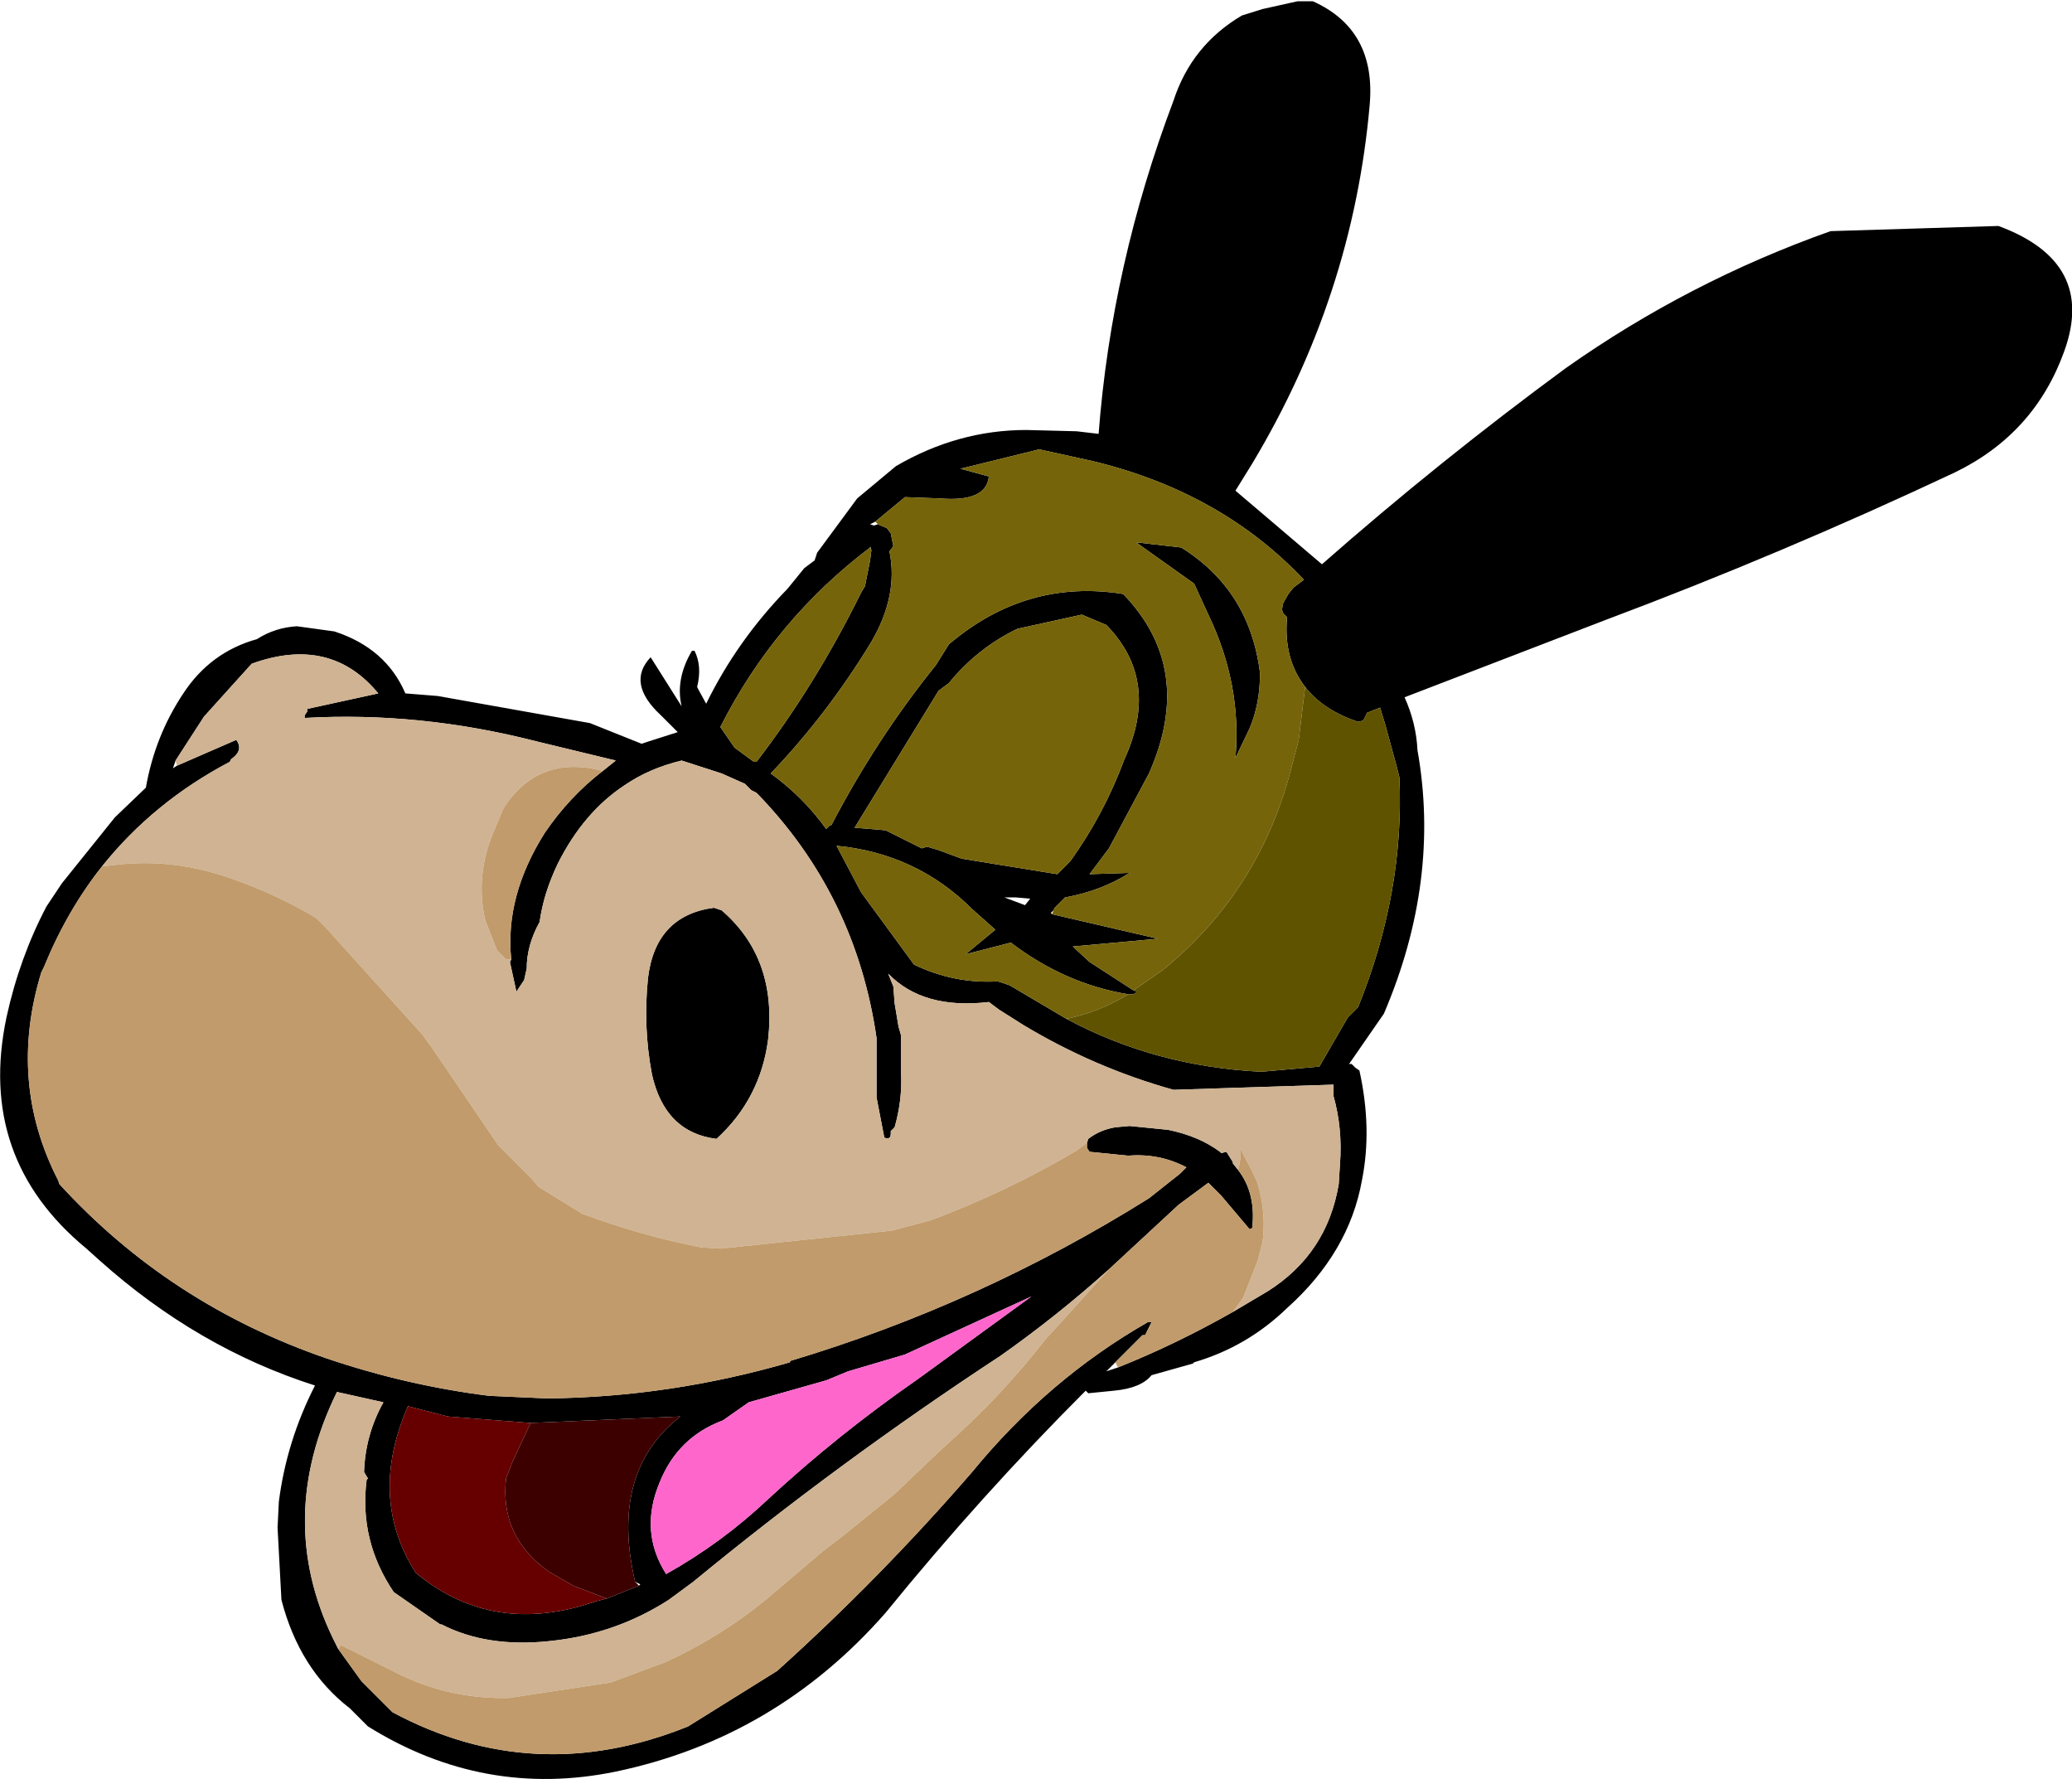 <?xml version="1.0" encoding="UTF-8" standalone="no"?>
<svg xmlns:xlink="http://www.w3.org/1999/xlink" height="68.9px" width="80.25px" xmlns="http://www.w3.org/2000/svg">
  <g transform="matrix(1.0, 0.0, 0.0, 1.0, 36.85, 35.0)">
    <path d="M40.55 -26.25 Q44.35 -24.85 43.1 -21.4 41.95 -18.2 38.85 -16.7 32.15 -13.55 25.35 -11.0 L17.55 -8.0 Q18.0 -7.0 18.05 -5.95 18.95 -0.9 16.75 4.25 L15.4 6.2 15.5 6.2 15.65 6.35 15.8 6.45 Q16.3 8.7 15.9 10.7 15.4 13.5 13.0 15.65 11.45 17.15 9.4 17.75 L9.35 17.8 7.75 18.25 Q7.35 18.75 6.3 18.85 L5.3 18.95 5.2 18.85 Q1.15 22.9 -2.55 27.45 -6.8 32.3 -13.0 33.6 -18.1 34.65 -22.6 31.85 L-23.3 31.15 Q-25.25 29.65 -25.95 26.95 L-26.1 24.15 -26.05 23.15 Q-25.75 20.8 -24.65 18.65 -29.2 17.2 -33.0 13.8 L-33.5 13.35 Q-37.75 9.85 -36.6 4.4 -36.1 2.1 -35.05 0.1 L-34.45 -0.8 -32.4 -3.35 -31.2 -4.5 Q-30.85 -6.5 -29.75 -8.15 -28.7 -9.75 -26.9 -10.25 -26.2 -10.7 -25.35 -10.75 L-23.9 -10.55 Q-21.9 -9.9 -21.15 -8.15 L-19.9 -8.05 -14.0 -7.0 -12.0 -6.2 -11.7 -6.3 -10.6 -6.65 -11.25 -7.3 Q-12.6 -8.55 -11.65 -9.55 L-10.45 -7.65 Q-10.7 -8.7 -10.05 -9.8 L-9.95 -9.8 Q-9.65 -9.2 -9.85 -8.4 L-9.8 -8.3 -9.5 -7.75 Q-8.3 -10.2 -6.35 -12.2 L-5.7 -13.0 -5.3 -13.3 -5.2 -13.6 -3.65 -15.7 -2.15 -16.95 Q0.25 -18.35 2.9 -18.35 L4.85 -18.3 5.7 -18.2 Q6.2 -24.75 8.6 -31.1 9.3 -33.25 11.25 -34.4 L12.05 -34.65 13.4 -34.95 14.0 -34.95 Q16.45 -33.85 16.2 -30.95 15.55 -23.55 11.65 -17.05 L11.0 -16.0 14.35 -13.15 Q18.9 -17.15 23.8 -20.75 28.55 -24.1 34.05 -26.05 L40.55 -26.25 M13.7 -8.4 Q12.85 -9.5 13.0 -11.1 L12.85 -11.25 12.8 -11.4 12.85 -11.65 13.05 -12.0 13.25 -12.25 13.65 -12.55 Q10.45 -15.95 5.45 -17.15 L3.4 -17.6 0.35 -16.85 1.45 -16.55 Q1.35 -15.55 -0.45 -15.7 L-1.8 -15.75 -2.95 -14.8 -3.15 -14.7 -3.0 -14.65 -2.85 -14.7 -2.5 -14.55 -2.35 -14.35 -2.25 -13.85 -2.4 -13.65 Q-2.05 -11.95 -3.1 -10.15 -4.8 -7.35 -7.0 -5.05 -5.75 -4.15 -4.85 -2.9 L-4.7 -3.05 -4.65 -3.05 Q-2.9 -6.4 -0.6 -9.25 L-0.1 -10.05 Q2.9 -12.6 6.65 -12.0 9.45 -9.1 7.65 -5.05 L6.1 -2.15 5.35 -1.15 6.9 -1.2 Q5.8 -0.5 4.4 -0.25 L4.0 0.15 3.95 0.25 3.85 0.35 3.9 0.4 8.0 1.35 4.7 1.65 5.35 2.25 7.05 3.35 7.2 3.4 7.05 3.5 6.85 3.5 Q4.4 3.1 2.3 1.5 L0.55 1.95 1.7 1.0 0.8 0.2 Q-1.35 -1.95 -4.45 -2.25 L-3.5 -0.45 -1.45 2.35 Q0.1 3.1 1.8 3.0 L2.25 3.15 4.45 4.45 Q7.9 6.3 12.0 6.5 L14.25 6.3 15.35 4.4 15.75 4.0 Q17.55 -0.45 17.35 -4.9 L17.25 -5.3 16.8 -6.95 16.6 -7.6 16.1 -7.4 15.95 -7.1 15.75 -7.05 Q14.4 -7.5 13.7 -8.4 M7.15 -14.0 L8.9 -13.8 Q11.55 -12.15 11.95 -8.95 L11.95 -8.9 Q11.95 -7.75 11.55 -6.8 L11.0 -5.65 Q11.25 -8.5 9.95 -11.2 L9.4 -12.4 7.15 -14.0 M5.05 -11.2 L2.55 -10.65 Q1.0 -9.9 -0.1 -8.55 L-0.5 -8.25 -3.75 -2.95 -2.55 -2.85 -1.15 -2.15 -1.0 -2.2 -0.9 -2.2 -0.55 -2.1 0.4 -1.75 4.1 -1.15 4.6 -1.65 Q5.9 -3.45 6.7 -5.6 8.1 -8.65 6.0 -10.8 L5.05 -11.2 M2.05 -0.25 L2.85 0.05 3.05 -0.2 2.5 -0.25 2.05 -0.25 M11.1 10.3 Q11.8 11.2 11.65 12.55 L11.55 12.6 10.45 11.3 9.95 10.8 8.8 11.65 6.1 14.15 Q4.1 15.95 1.9 17.5 -4.35 21.6 -10.0 26.25 L-10.95 26.95 Q-13.05 28.3 -15.6 28.55 -18.0 28.8 -19.75 27.9 L-19.8 27.9 -21.6 26.65 Q-22.95 24.65 -22.65 22.3 L-22.6 22.25 -22.75 22.0 Q-22.7 20.55 -22.0 19.3 L-23.8 18.9 Q-26.2 23.8 -23.95 28.45 L-23.75 28.85 -22.85 30.1 -21.65 31.3 Q-16.15 34.25 -10.2 31.85 L-6.75 29.7 Q-2.75 26.1 0.8 22.0 3.75 18.4 7.6 16.2 L7.75 16.2 7.5 16.7 7.4 16.7 6.35 17.75 6.0 18.1 6.45 17.95 Q8.7 17.05 10.9 15.8 L12.25 15.0 Q14.55 13.55 15.0 10.85 L15.05 10.05 Q15.15 8.7 14.8 7.45 L14.8 7.0 8.6 7.2 Q5.55 6.35 2.8 4.7 L1.85 4.1 1.45 3.8 Q-1.1 4.1 -2.45 2.7 L-2.25 3.2 -2.2 3.85 -2.05 4.75 -1.95 5.1 -1.95 6.55 Q-1.9 7.6 -2.2 8.65 L-2.35 8.8 -2.35 8.9 Q-2.35 9.15 -2.6 9.05 L-2.9 7.5 -2.9 5.2 Q-3.7 -0.35 -7.55 -4.3 L-7.75 -4.4 -8.0 -4.65 -8.9 -5.05 -10.45 -5.55 Q-11.7 -5.25 -12.65 -4.6 -14.25 -3.55 -15.25 -1.55 -15.8 -0.4 -15.95 0.7 -16.45 1.6 -16.45 2.5 L-16.55 2.95 -16.85 3.4 -17.1 2.25 -17.05 2.15 Q-17.3 -0.3 -15.75 -2.75 -14.8 -4.15 -13.5 -5.15 L-13.0 -5.55 -16.1 -6.3 Q-20.6 -7.45 -25.05 -7.2 L-25.05 -7.3 -24.95 -7.45 -24.95 -7.55 -22.2 -8.15 Q-24.05 -10.4 -27.1 -9.3 L-28.95 -7.25 -30.05 -5.55 -30.15 -5.25 -30.0 -5.35 -27.7 -6.35 Q-27.4 -5.95 -27.9 -5.6 L-27.95 -5.5 Q-30.9 -3.95 -32.9 -1.45 -34.25 0.25 -35.15 2.45 L-35.25 2.65 Q-36.55 6.9 -34.6 10.7 L-34.55 10.85 Q-30.3 15.5 -24.2 17.6 -21.1 18.65 -17.9 19.05 L-15.65 19.15 Q-10.9 19.1 -6.25 17.75 L-6.25 17.7 Q1.1 15.5 7.65 11.4 L8.85 10.45 9.1 10.2 Q8.05 9.65 6.85 9.75 L5.35 9.6 5.25 9.45 5.25 9.25 5.3 9.1 Q5.75 8.75 6.35 8.65 L6.9 8.6 8.4 8.75 Q9.6 9.0 10.4 9.6 L10.45 9.65 10.65 9.6 10.9 10.0 10.9 10.05 11.1 10.3 M3.1 15.2 L-1.8 17.45 -4.0 18.1 -4.85 18.45 -7.85 19.3 -8.85 20.0 Q-10.6 20.65 -11.3 22.4 -12.1 24.3 -11.05 25.95 -8.9 24.75 -7.1 23.05 -4.4 20.55 -1.3 18.4 L3.1 15.2 M-3.1 -13.7 L-3.15 -13.85 -3.15 -13.8 Q-6.85 -11.0 -8.95 -6.85 L-8.4 -6.05 -7.65 -5.5 -7.55 -5.5 Q-5.25 -8.5 -3.5 -12.05 L-3.35 -12.3 -3.15 -13.3 -3.1 -13.7 M-8.9 0.25 Q-6.75 2.1 -7.1 5.25 -7.4 7.55 -9.1 9.1 -11.1 8.85 -11.6 6.6 -11.95 4.75 -11.75 2.85 -11.45 0.45 -9.2 0.15 L-9.05 0.2 -8.9 0.25 M-16.3 20.1 L-19.5 19.85 -21.05 19.45 Q-22.6 23.0 -20.75 25.9 -17.75 28.4 -13.75 27.0 L-13.35 26.9 -12.1 26.4 -12.05 26.35 -12.25 26.25 Q-13.25 22.0 -10.5 19.85 L-16.3 20.1" fill="#000000" fill-rule="evenodd" stroke="none"/>
    <path d="M-2.95 -14.8 L-1.8 -15.75 -0.45 -15.7 Q1.35 -15.55 1.45 -16.55 L0.35 -16.85 3.4 -17.6 5.45 -17.15 Q10.45 -15.95 13.65 -12.55 L13.25 -12.25 13.05 -12.0 12.85 -11.65 12.8 -11.4 12.85 -11.25 13.0 -11.1 Q12.85 -9.5 13.7 -8.4 L13.45 -6.35 13.2 -5.4 Q12.0 -0.55 8.2 2.55 L7.05 3.35 5.35 2.25 4.7 1.65 8.0 1.35 3.9 0.4 3.95 0.25 4.0 0.15 4.4 -0.25 Q5.8 -0.5 6.9 -1.2 L5.35 -1.15 6.1 -2.15 7.65 -5.05 Q9.45 -9.1 6.65 -12.0 2.9 -12.6 -0.1 -10.05 L-0.6 -9.25 Q-2.9 -6.4 -4.65 -3.05 L-4.7 -3.05 -4.85 -2.9 Q-5.75 -4.15 -7.0 -5.05 -4.8 -7.35 -3.1 -10.15 -2.05 -11.95 -2.4 -13.65 L-2.25 -13.85 -2.35 -14.35 -2.5 -14.55 -2.85 -14.7 -2.95 -14.8 M4.45 4.45 L2.25 3.15 1.8 3.0 Q0.1 3.1 -1.45 2.35 L-3.5 -0.45 -4.45 -2.25 Q-1.35 -1.95 0.8 0.2 L1.7 1.0 0.55 1.95 2.3 1.5 Q4.4 3.1 6.85 3.5 5.7 4.2 4.45 4.45 M5.05 -11.2 L6.0 -10.8 Q8.1 -8.65 6.7 -5.6 5.9 -3.45 4.6 -1.65 L4.1 -1.15 0.4 -1.75 -0.55 -2.1 -0.9 -2.2 -1.0 -2.2 -1.15 -2.15 -2.55 -2.85 -3.75 -2.95 -0.5 -8.25 -0.1 -8.55 Q1.0 -9.9 2.55 -10.65 L5.05 -11.2 M7.15 -14.0 L9.4 -12.4 9.95 -11.2 Q11.25 -8.5 11.0 -5.65 L11.55 -6.8 Q11.95 -7.75 11.95 -8.9 L11.95 -8.95 Q11.55 -12.15 8.9 -13.8 L7.15 -14.0 M-3.15 -13.8 L-3.1 -13.7 -3.15 -13.3 -3.35 -12.3 -3.5 -12.05 Q-5.25 -8.5 -7.55 -5.5 L-7.65 -5.5 -8.4 -6.05 -8.95 -6.85 Q-6.85 -11.0 -3.15 -13.8" fill="#75640a" fill-rule="evenodd" stroke="none"/>
    <path d="M7.05 3.35 L8.2 2.55 Q12.0 -0.55 13.2 -5.4 L13.45 -6.35 13.7 -8.4 Q14.4 -7.5 15.75 -7.05 L15.95 -7.1 16.1 -7.4 16.6 -7.6 16.8 -6.95 17.25 -5.3 17.35 -4.9 Q17.55 -0.45 15.75 4.0 L15.35 4.4 14.25 6.3 12.0 6.5 Q7.9 6.3 4.45 4.45 5.7 4.2 6.85 3.5 L7.05 3.5 7.2 3.4 7.05 3.35" fill="#5f5300" fill-rule="evenodd" stroke="none"/>
    <path d="M10.9 15.8 L11.3 15.25 11.85 13.85 12.05 13.1 Q12.2 11.95 11.85 10.8 L11.65 10.35 11.3 9.7 11.2 9.45 11.2 9.8 11.15 10.1 11.1 10.3 10.9 10.05 10.9 10.0 10.65 9.6 10.45 9.65 10.4 9.6 Q9.6 9.0 8.4 8.75 L6.9 8.6 6.35 8.65 Q5.75 8.75 5.3 9.1 L5.25 9.25 4.85 9.55 Q2.15 11.15 -0.8 12.25 L-2.3 12.65 -8.95 13.35 -9.7 13.3 Q-12.0 12.85 -14.3 12.0 L-16.0 10.95 -16.25 10.65 -17.55 9.35 -20.1 5.6 -20.5 5.05 -24.25 0.9 -24.6 0.55 Q-26.1 -0.35 -27.8 -0.95 -30.15 -1.8 -32.45 -1.5 L-32.9 -1.45 Q-30.9 -3.95 -27.95 -5.5 L-27.9 -5.6 Q-27.4 -5.95 -27.7 -6.35 L-30.0 -5.35 -30.05 -5.55 -28.95 -7.25 -27.1 -9.3 Q-24.05 -10.4 -22.2 -8.15 L-24.95 -7.55 -24.95 -7.45 -25.05 -7.3 -25.05 -7.2 Q-20.6 -7.45 -16.1 -6.3 L-13.0 -5.55 -13.5 -5.15 Q-16.0 -5.8 -17.35 -3.7 L-17.75 -2.75 Q-18.45 -1.05 -18.05 0.65 L-17.6 1.8 -17.25 2.15 -17.05 2.15 -17.1 2.25 -16.85 3.4 -16.55 2.95 -16.45 2.5 Q-16.45 1.6 -15.95 0.7 -15.8 -0.4 -15.25 -1.55 -14.25 -3.55 -12.65 -4.6 -11.7 -5.25 -10.45 -5.55 L-8.9 -5.05 -8.0 -4.65 -7.75 -4.4 -7.55 -4.3 Q-3.7 -0.35 -2.9 5.2 L-2.9 7.5 -2.6 9.05 Q-2.35 9.15 -2.35 8.9 L-2.35 8.8 -2.2 8.65 Q-1.9 7.6 -1.95 6.55 L-1.95 5.1 -2.05 4.75 -2.2 3.85 -2.25 3.2 -2.45 2.7 Q-1.1 4.1 1.45 3.8 L1.85 4.1 2.8 4.7 Q5.55 6.35 8.6 7.2 L14.8 7.0 14.8 7.45 Q15.15 8.7 15.05 10.05 L15.0 10.85 Q14.55 13.55 12.25 15.0 L10.9 15.8 M6.1 14.15 L4.2 16.25 3.65 16.85 Q1.9 19.1 -0.2 20.95 L-1.05 21.75 -2.2 22.85 -4.3 24.55 -4.9 25.0 -7.2 26.95 Q-8.9 28.35 -11.05 29.35 L-13.2 30.15 -17.15 30.75 Q-19.5 30.8 -21.55 29.75 L-23.15 28.95 -23.65 28.7 -23.75 28.85 -23.95 28.45 Q-26.2 23.8 -23.8 18.9 L-22.0 19.3 Q-22.7 20.55 -22.75 22.0 L-22.6 22.25 -22.65 22.3 Q-22.95 24.65 -21.6 26.65 L-19.8 27.9 -19.75 27.9 Q-18.0 28.8 -15.6 28.55 -13.05 28.3 -10.95 26.95 L-10.0 26.25 Q-4.35 21.6 1.9 17.5 4.1 15.95 6.1 14.15 M-8.9 0.25 L-9.05 0.2 -9.2 0.15 Q-11.45 0.45 -11.75 2.85 -11.95 4.75 -11.6 6.6 -11.1 8.85 -9.1 9.1 -7.4 7.55 -7.1 5.25 -6.75 2.1 -8.9 0.25" fill="#cfb392" fill-rule="evenodd" stroke="none"/>
    <path d="M11.1 10.3 L11.15 10.1 11.2 9.8 11.2 9.45 11.3 9.7 11.65 10.35 11.85 10.8 Q12.2 11.95 12.05 13.1 L11.85 13.85 11.3 15.25 10.9 15.8 Q8.7 17.05 6.45 17.95 L6.35 17.75 7.4 16.7 7.5 16.7 7.75 16.2 7.6 16.2 Q3.75 18.4 0.8 22.0 -2.75 26.1 -6.75 29.7 L-10.2 31.85 Q-16.15 34.25 -21.65 31.3 L-22.85 30.1 -23.75 28.85 -23.65 28.7 -23.15 28.95 -21.55 29.75 Q-19.5 30.8 -17.15 30.75 L-13.2 30.15 -11.05 29.35 Q-8.9 28.35 -7.2 26.95 L-4.9 25.0 -4.3 24.55 -2.2 22.85 -1.05 21.75 -0.2 20.95 Q1.9 19.1 3.65 16.85 L4.2 16.25 6.1 14.15 8.8 11.65 9.95 10.8 10.45 11.3 11.55 12.6 11.65 12.55 Q11.8 11.2 11.1 10.3 M-17.05 2.15 L-17.25 2.15 -17.6 1.8 -18.05 0.65 Q-18.45 -1.05 -17.75 -2.75 L-17.35 -3.7 Q-16.0 -5.8 -13.5 -5.15 -14.8 -4.15 -15.75 -2.75 -17.3 -0.3 -17.05 2.15 M-32.9 -1.45 L-32.45 -1.5 Q-30.15 -1.8 -27.8 -0.95 -26.1 -0.35 -24.6 0.55 L-24.25 0.9 -20.5 5.05 -20.1 5.6 -17.55 9.35 -16.25 10.65 -16.0 10.95 -14.3 12.0 Q-12.0 12.85 -9.7 13.3 L-8.95 13.35 -2.3 12.65 -0.8 12.25 Q2.15 11.15 4.85 9.55 L5.25 9.25 5.25 9.45 5.35 9.6 6.85 9.75 Q8.05 9.65 9.1 10.2 L8.85 10.45 7.65 11.4 Q1.1 15.5 -6.25 17.7 L-6.25 17.75 Q-10.9 19.1 -15.65 19.15 L-17.9 19.05 Q-21.1 18.65 -24.2 17.6 -30.3 15.5 -34.55 10.85 L-34.6 10.7 Q-36.55 6.9 -35.25 2.65 L-35.15 2.45 Q-34.25 0.25 -32.9 -1.45" fill="#c19b6b" fill-rule="evenodd" stroke="none"/>
    <path d="M3.1 15.2 L-1.3 18.4 Q-4.4 20.55 -7.1 23.05 -8.9 24.75 -11.05 25.95 -12.1 24.3 -11.3 22.4 -10.6 20.65 -8.85 20.0 L-7.85 19.3 -4.85 18.45 -4.0 18.1 -1.8 17.45 3.1 15.2" fill="#ff66cc" fill-rule="evenodd" stroke="none"/>
    <path d="M-16.3 20.1 L-17.0 21.6 -17.25 22.25 Q-17.5 24.5 -15.6 25.85 L-14.65 26.4 -13.35 26.9 -13.75 27.0 Q-17.75 28.4 -20.75 25.9 -22.6 23.0 -21.05 19.45 L-19.5 19.85 -16.3 20.1" fill="#660000" fill-rule="evenodd" stroke="none"/>
    <path d="M-13.35 26.9 L-14.65 26.4 -15.6 25.85 Q-17.5 24.5 -17.25 22.25 L-17.0 21.6 -16.3 20.1 -10.5 19.85 Q-13.25 22.0 -12.25 26.25 L-12.1 26.4 -13.35 26.9" fill="#3c0000" fill-rule="evenodd" stroke="none"/>
  </g>
</svg>
